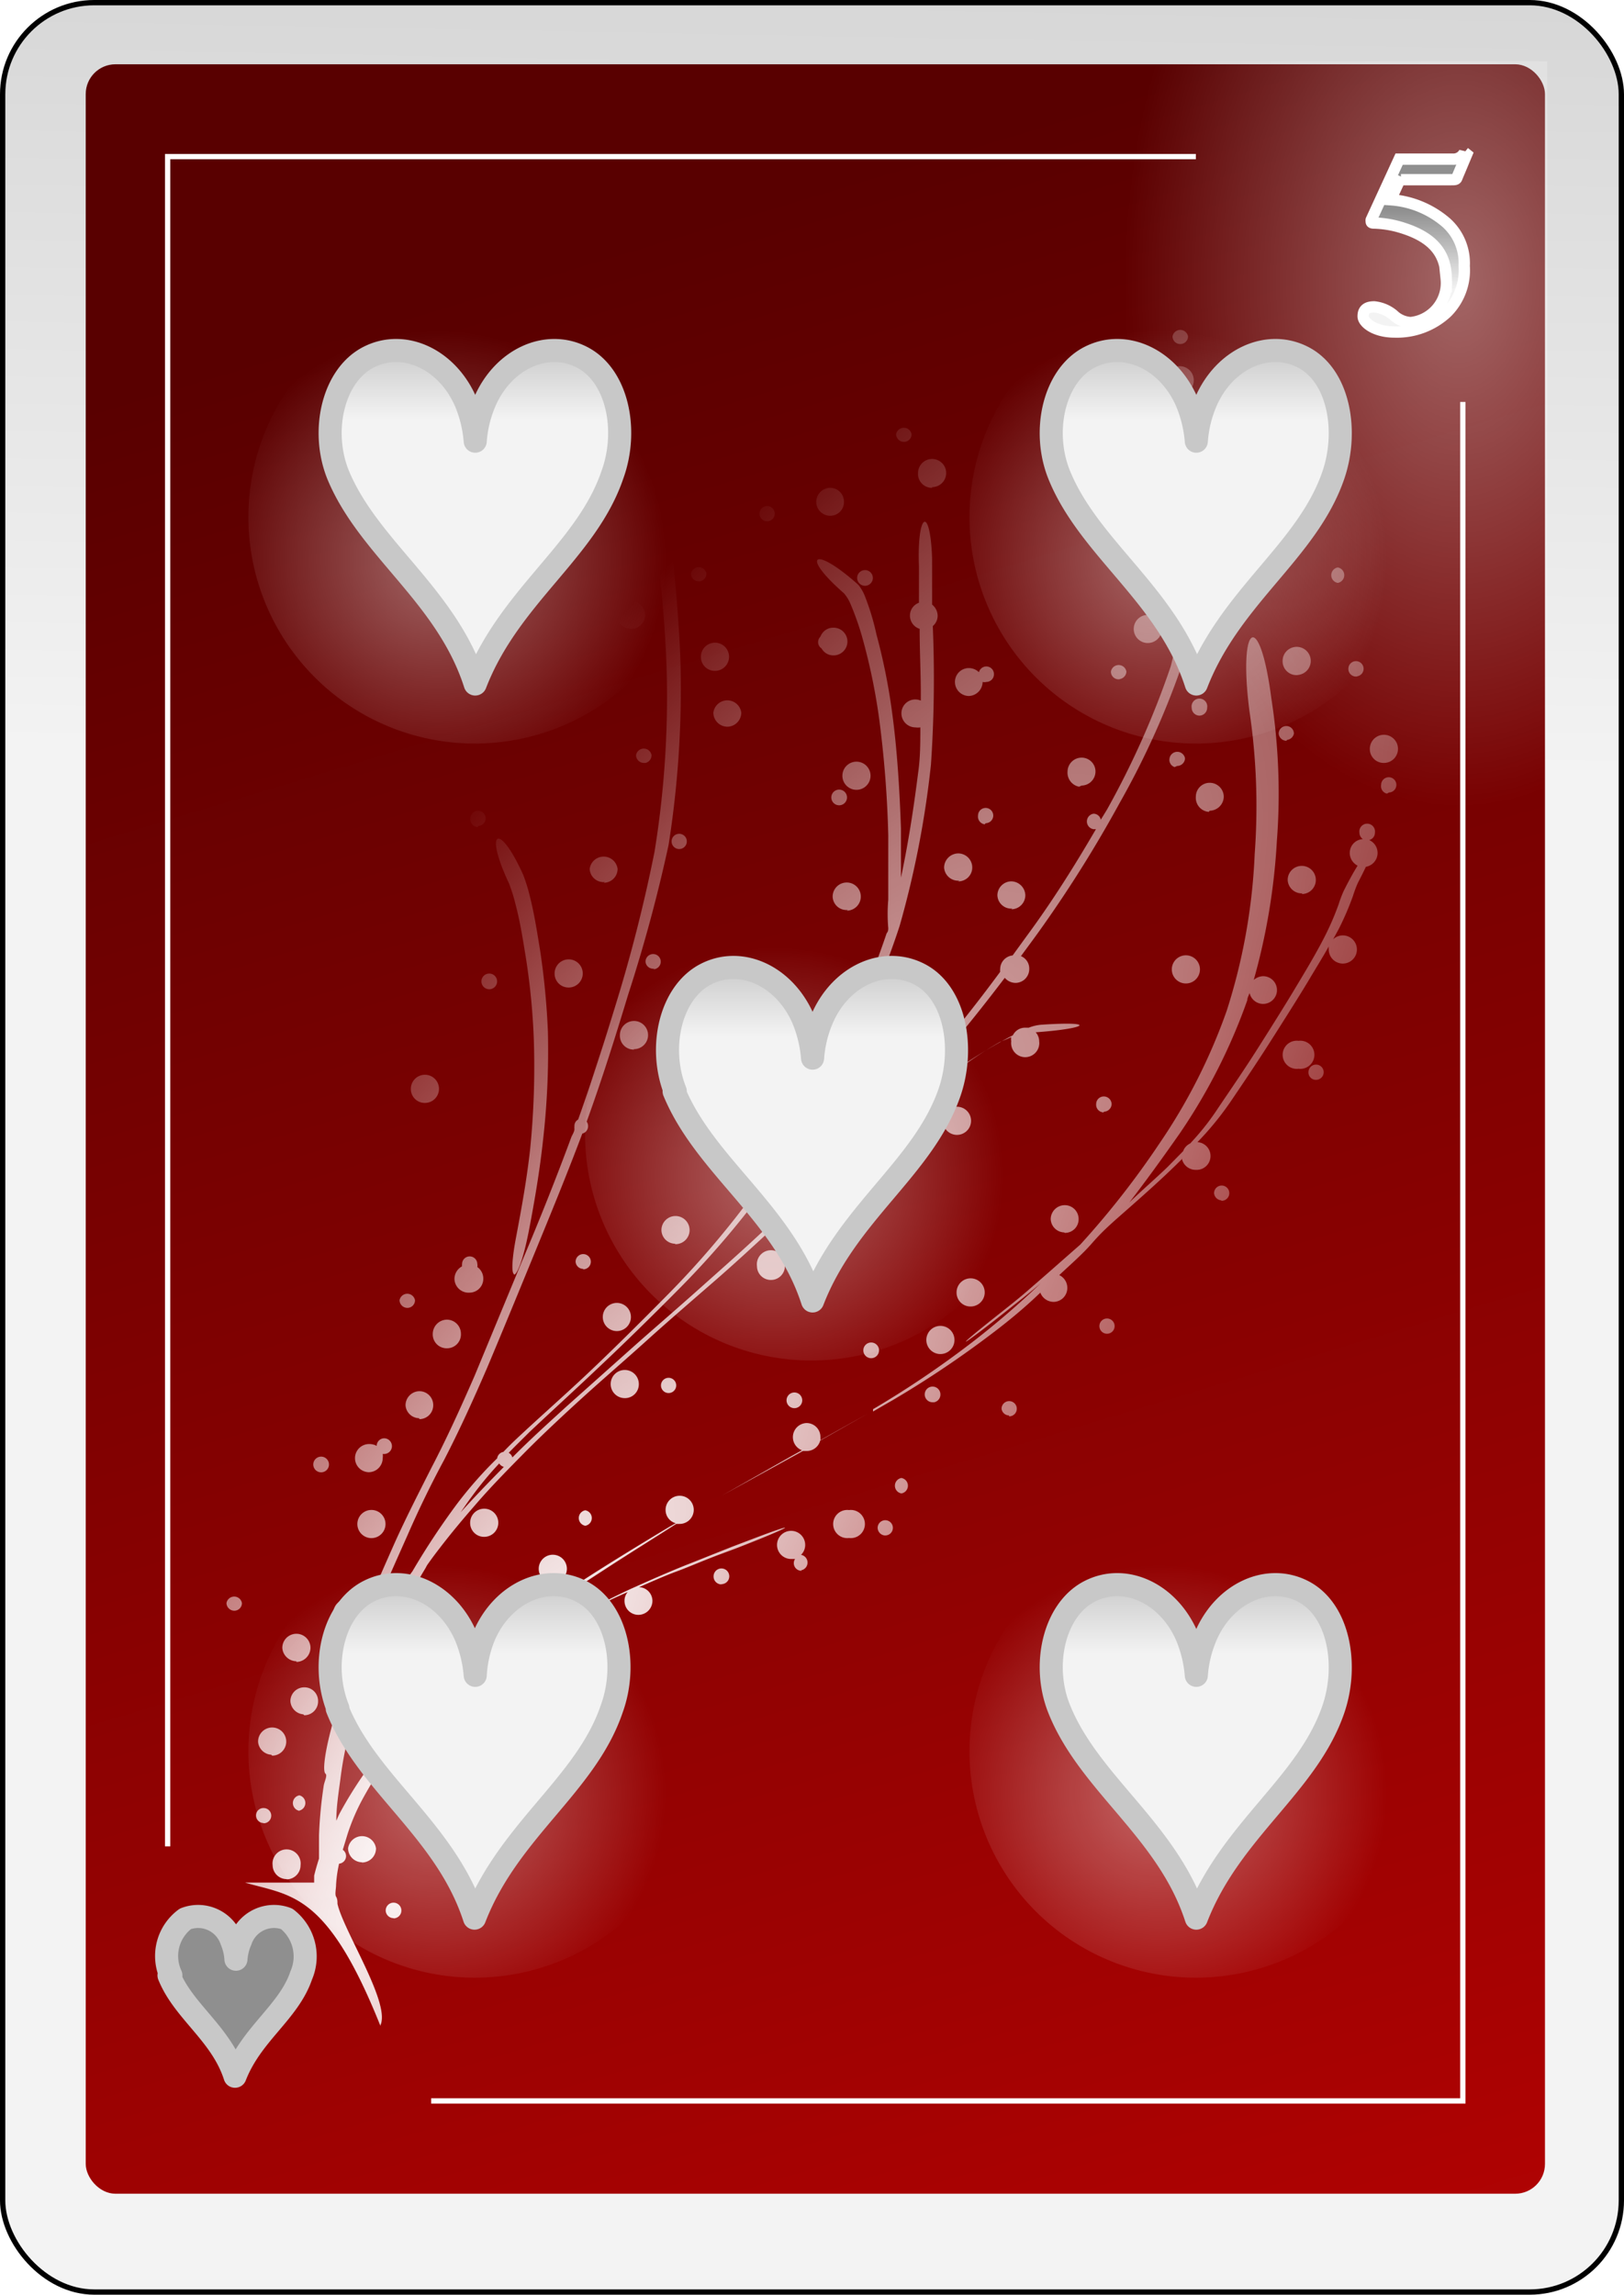 <?xml version="1.0" encoding="UTF-8" standalone="no"?>
<svg
   id="svg2"
   viewBox="0 0 70.38 99.42"
   version="1.1"
   sodipodi:docname="H5.svg"
   inkscape:version="1.3.2 (091e20e, 2023-11-25, custom)"
   width="70.38"
   height="99.42"
   xmlns:inkscape="http://www.inkscape.org/namespaces/inkscape"
   xmlns:sodipodi="http://sodipodi.sourceforge.net/DTD/sodipodi-0.dtd"
   xmlns:xlink="http://www.w3.org/1999/xlink"
   xmlns="http://www.w3.org/2000/svg"
   xmlns:svg="http://www.w3.org/2000/svg"
   xmlns:rdf="http://www.w3.org/1999/02/22-rdf-syntax-ns#"
   xmlns:cc="http://creativecommons.org/ns#"
   xmlns:dc="http://purl.org/dc/elements/1.1/">
  <sodipodi:namedview
     id="namedview6"
     pagecolor="#ffffff"
     bordercolor="#000000"
     borderopacity="0.25"
     inkscape:showpageshadow="2"
     inkscape:pageopacity="0.0"
     inkscape:pagecheckerboard="0"
     inkscape:deskcolor="#d1d1d1"
     inkscape:zoom="15.285714"
     inkscape:cx="34.96729"
     inkscape:cy="50.275702"
     inkscape:window-width="3840"
     inkscape:window-height="2054"
     inkscape:window-x="-11"
     inkscape:window-y="-11"
     inkscape:window-maximized="1"
     inkscape:current-layer="svg2" />
  <defs
     id="defs6">
    <style
       id="style1">
      .cls-1 {
        filter: url(#filter63625-2);
      }

      .cls-2 {
        stroke: #000;
        fill: url(#linear-gradient);
      }

      .cls-2, .cls-6 {
        stroke-miterlimit: 10;
        stroke-width: 0.23px;
      }

      .cls-3 {
        fill: url(#linear-gradient-2);
      }

      .cls-4 {
        opacity: 0.47;
        fill: url(#radial-gradient);
      }

      .cls-10, .cls-12, .cls-14, .cls-16, .cls-18, .cls-4, .cls-5 {
        isolation: isolate;
      }

      .cls-5 {
        opacity: 0.4;
        fill: url(#radial-gradient-2);
      }

      .cls-6 {
        fill: none;
      }

      .cls-6, .cls-8 {
        stroke: #fff;
      }

      .cls-11, .cls-13, .cls-15, .cls-17, .cls-19, .cls-7 {
        stroke: #c8c8c8;
        stroke-linejoin: round;
        stroke-width: 1px;
      }

      .cls-7 {
        fill: url(#linear-gradient-3);
      }

      .cls-8 {
        stroke-width: 0.49px;
        fill: url(#linear-gradient-4);
      }

      .cls-9 {
        fill: url(#radial-gradient-3);
      }

      .cls-10, .cls-12, .cls-14, .cls-16, .cls-18 {
        opacity: 0.4;
      }

      .cls-10 {
        fill: url(#radial-gradient-4);
      }

      .cls-11 {
        fill: url(#linear-gradient-5);
      }

      .cls-12 {
        fill: url(#radial-gradient-5);
      }

      .cls-13 {
        fill: url(#linear-gradient-6);
      }

      .cls-14 {
        fill: url(#radial-gradient-6);
      }

      .cls-15 {
        fill: url(#linear-gradient-7);
      }

      .cls-16 {
        fill: url(#radial-gradient-7);
      }

      .cls-17 {
        fill: url(#linear-gradient-8);
      }

      .cls-18 {
        fill: url(#radial-gradient-8);
      }

      .cls-19 {
        fill: url(#linear-gradient-9);
      }
    </style>
    <filter
       id="filter63625-2"
       name="filter63625-2"
       x="-0.129"
       y="-0.091"
       width="1.257"
       height="1.182">
      <feGaussianBlur
         result="feGaussianBlur63627-6"
         stdDeviation="3.76"
         id="feGaussianBlur1" />
    </filter>
    <linearGradient
       id="linear-gradient"
       x1="-1294.72"
       y1="-1950.17"
       x2="-1285.23"
       y2="-1435.66"
       gradientTransform="matrix(0.23,0,0,-0.23,335.53,-406.48)"
       gradientUnits="userSpaceOnUse">
      <stop
         offset="0"
         stop-color="#f3f3f3"
         id="stop1" />
      <stop
         offset="1"
         stop-color="#8f8f8f"
         id="stop2" />
    </linearGradient>
    <linearGradient
       id="linear-gradient-2"
       x1="-1729.96"
       y1="-1729.23"
       x2="-1597.67"
       y2="-2166.94"
       gradientTransform="matrix(0.24,0,0,-0.24,442.1,-393.19)"
       gradientUnits="userSpaceOnUse">
      <stop
         offset="0"
         stop-color="#590000"
         id="stop3" />
      <stop
         offset="1"
         stop-color="#bf0303"
         id="stop4" />
    </linearGradient>
    <radialGradient
       id="radial-gradient"
       cx="1720.32"
       cy="6303.68"
       r="58.68"
       gradientTransform="matrix(-0.23,0,0,0.21,405.14,-1205.17)"
       gradientUnits="userSpaceOnUse">
      <stop
         offset="0"
         stop-color="#fff"
         id="stop5" />
      <stop
         offset="1"
         stop-color="#fff"
         stop-opacity="0"
         id="stop6" />
    </radialGradient>
    <radialGradient
       id="radial-gradient-2"
       cx="-1287.63"
       cy="-985.17"
       r="63.15"
       gradientTransform="matrix(0.23,0,0,-0.36,366.4,-333.18)"
       xlink:href="#radial-gradient" />
    <linearGradient
       id="linear-gradient-3"
       x1="-7605.83"
       y1="-11846.95"
       x2="-7605.83"
       y2="-11783.83"
       gradientTransform="matrix(0.05,0,0,-0.06,421.15,-595.02)"
       xlink:href="#linear-gradient" />
    <linearGradient
       id="linear-gradient-4"
       x1="-42.65"
       y1="1044.9"
       x2="-42.65"
       y2="1048.35"
       gradientTransform="matrix(1,0,0,-1,110.99,1066.67)"
       xlink:href="#linear-gradient" />
    <radialGradient
       id="radial-gradient-3"
       cx="376.36"
       cy="1477.85"
       r="25.37"
       gradientTransform="matrix(0.83,0.56,2.15,-3.16,-3462.78,4545.25)"
       xlink:href="#radial-gradient" />
    <radialGradient
       id="radial-gradient-4"
       cx="-532.8"
       cy="-597.89"
       r="26.74"
       gradientTransform="matrix(0.37,0,0,-0.37,237.76,-161.07)"
       xlink:href="#radial-gradient" />
    <linearGradient
       id="linear-gradient-5"
       x1="-3832.05"
       y1="-5081.23"
       x2="-3832.05"
       y2="-5018.14"
       gradientTransform="matrix(0.11,0,0,-0.12,464.89,-555.62)"
       xlink:href="#linear-gradient" />
    <radialGradient
       id="radial-gradient-5"
       cx="-532.8"
       cy="-597.89"
       r="26.74"
       gradientTransform="matrix(0.37,0,0,-0.37,223.14,-187.8)"
       xlink:href="#radial-gradient" />
    <linearGradient
       id="linear-gradient-6"
       x1="-3832.05"
       y1="-5081.23"
       x2="-3832.05"
       y2="-5018.14"
       gradientTransform="matrix(0.11,0,0,-0.12,450.27,-582.35)"
       xlink:href="#linear-gradient" />
    <radialGradient
       id="radial-gradient-6"
       cx="-532.8"
       cy="-597.89"
       r="26.74"
       gradientTransform="matrix(0.37,0,0,-0.37,254.39,-187.8)"
       xlink:href="#radial-gradient" />
    <linearGradient
       id="linear-gradient-7"
       x1="-3832.05"
       y1="-5081.23"
       x2="-3832.05"
       y2="-5018.14"
       gradientTransform="matrix(0.11,0,0,-0.12,481.52,-582.35)"
       xlink:href="#linear-gradient" />
    <radialGradient
       id="radial-gradient-7"
       cx="-532.8"
       cy="-597.89"
       r="26.74"
       gradientTransform="matrix(0.37,0,0,-0.37,254.39,-134.33)"
       xlink:href="#radial-gradient" />
    <linearGradient
       id="linear-gradient-8"
       x1="-3832.05"
       y1="-5081.23"
       x2="-3832.05"
       y2="-5018.14"
       gradientTransform="matrix(0.11,0,0,-0.12,481.52,-528.88)"
       xlink:href="#linear-gradient" />
    <radialGradient
       id="radial-gradient-8"
       cx="-532.8"
       cy="-597.89"
       r="26.74"
       gradientTransform="matrix(0.37,0,0,-0.37,223.14,-134.33)"
       xlink:href="#radial-gradient" />
    <linearGradient
       id="linear-gradient-9"
       x1="-3832.05"
       y1="-5081.23"
       x2="-3832.05"
       y2="-5018.14"
       gradientTransform="matrix(0.11,0,0,-0.12,450.27,-528.88)"
       xlink:href="#linear-gradient" />
    <linearGradient
       inkscape:collect="always"
       xlink:href="#linear-gradient"
       id="linearGradient1"
       gradientUnits="userSpaceOnUse"
       gradientTransform="matrix(0.23,0,0,-0.23,335.53,-406.48)"
       x1="-1294.72"
       y1="-1950.17"
       x2="-1285.23"
       y2="-1435.66" />
    <radialGradient
       inkscape:collect="always"
       xlink:href="#radial-gradient"
       id="radialGradient1"
       gradientUnits="userSpaceOnUse"
       gradientTransform="matrix(-0.23,0,0,0.21,405.14,-1205.17)"
       cx="1720.32"
       cy="6303.68"
       r="58.68" />
  </defs>
  <title
     id="title6">Nine of Hearts</title>
  <g
     id="_5_heart"
     data-name="5_heart"
     transform="translate(-7.025,-9.215)">
    <g
       id="use70731">
      <g
         id="g65535">
        <rect
           id="rect65539"
           class="cls-2"
           x="7.14"
           y="9.33"
           width="70.15"
           height="99.19"
           rx="3.97"
           ry="3.97"
           style="fill:url(#linearGradient1)" />
        <rect
           id="rect65541"
           class="cls-3"
           x="10.74"
           y="12"
           width="63.24"
           height="92.26"
           rx="1.29"
           ry="1.29"
           style="fill:url(#linear-gradient-2)" />
        <rect
           id="rect65543"
           class="cls-4"
           x="10.84"
           y="79.85"
           width="26.55"
           height="24.28"
           rx="1.04"
           ry="1.04"
           style="fill:url(#radialGradient1)" />
        <rect
           id="rect65545"
           class="cls-5"
           x="44.8"
           y="11.87"
           width="29.28"
           height="45.27"
           style="fill:url(#radial-gradient-2)" />
        <path
           id="path65547"
           class="cls-6"
           d="M 25.71,100.24 H 70.42 V 26.63 M 58.85,16 H 14.29 v 73.21" />
      </g>
    </g>
    <g
       id="use74140">
      <g
         id="g74112">
        <path
           id="path74114"
           class="cls-7"
           d="m 14.43,94.8 a 2,2 0 0 1 0.63,-2.45 1.53,1.53 0 0 1 2,0.94 2.46,2.46 0 0 1 0.19,0.81 2.47,2.47 0 0 1 0.2,-0.81 1.53,1.53 0 0 1 2,-0.94 2.06,2.06 0 0 1 0.63,2.45 c -0.54,1.6 -2.15,2.52 -2.87,4.37 -0.59,-1.84 -2.23,-2.8 -2.86,-4.37 z"
           style="fill:url(#linear-gradient-3)" />
      </g>
    </g>
    <g
       id="use3987">
      <path
         id="text3926"
         class="cls-8"
         d="m 67.74,17 h 2.17 c 0.18,0 0.23,0 0.26,-0.1 l 0.42,-1 -0.1,-0.08 a 0.54,0.54 0 0 1 -0.51,0.29 h -2.32 l -1.21,2.63 a 0.09,0.09 0 0 0 0,0.05 c 0,0.06 0,0.09 0.14,0.09 a 4.45,4.45 0 0 1 1.25,0.22 c 1.28,0.41 1.86,1.1 1.86,2.2 a 1.72,1.72 0 0 1 -1.54,1.89 1.16,1.16 0 0 1 -0.74,-0.32 1.54,1.54 0 0 0 -0.84,-0.36 c -0.33,0 -0.48,0.13 -0.48,0.41 0,0.28 0.52,0.68 1.35,0.68 a 3.17,3.17 0 0 0 2.29,-0.86 2.58,2.58 0 0 0 0.74,-2 2.35,2.35 0 0 0 -0.77,-1.87 4.11,4.11 0 0 0 -2.42,-1 l 0.46,-1"
         style="fill:url(#linear-gradient-4)" />
    </g>
    <path
       id="path4059"
       class="cls-9"
       d="m 23.49,97 c 0.53,-0.9 -1.57,-4.1 -1.84,-5.3 0,-0.1 0,-0.21 -0.06,-0.31 -0.06,-0.1 0,-0.35 0,-0.52 a 5.54,5.54 0 0 1 0.13,-0.91 0.33,0.33 0 0 0 0.16,-0.6 l 0.21,-0.69 a 9.15,9.15 0 0 1 0.61,-1.44 18.88,18.88 0 0 1 1.08,-1.76 c 0.12,-0.18 0.25,-0.36 0.38,-0.53 h 0.1 a 0.6,0.6 0 0 0 0.61,-0.6 0.64,0.64 0 0 0 0,-0.24 c 0.14,-0.18 0.3,-0.37 0.45,-0.54 a 27.32,27.32 0 0 1 2.13,-2 c 0.81,-0.75 1.67,-1.43 2.53,-2.1 1,-0.8 2.12,-1.51 3.21,-2.22 1.09,-0.71 2.08,-1.32 3.14,-2 h 0.15 a 0.61,0.61 0 1 0 -0.61,-0.61 0.59,0.59 0 0 0 0.44,0.58 l -0.3,0.17 c -1.28,0.77 -2.56,1.55 -3.81,2.36 -1.1,0.71 -2.19,1.42 -3.23,2.23 -0.86,0.67 -1.72,1.36 -2.53,2.1 -0.62,0.56 -1.24,1.12 -1.82,1.72 a 0.62,0.62 0 0 0 -0.31,-0.08 0.6,0.6 0 0 0 -0.6,0.6 0.56,0.56 0 0 0 0.12,0.36 16.62,16.62 0 0 0 -1,1.36 17.75,17.75 0 0 0 -1.09,1.76 c -0.05,0.1 -0.09,0.2 -0.14,0.31 0,-0.61 0.1,-1.22 0.18,-1.83 a 15.47,15.47 0 0 1 0.53,-2.52 15.27,15.27 0 0 1 0.82,-2.2 11.79,11.79 0 0 0 0.87,-1.63 2.79,2.79 0 0 0 0.14,-0.37 v -0.09 c 0.43,-0.79 0.88,-1.56 1.34,-2.33 a 1,1 0 0 1 0.08,-0.14 c 0.17,-0.24 0.34,-0.47 0.52,-0.7 0.49,-0.64 1,-1.25 1.54,-1.87 0.67,-0.78 1.4,-1.52 2.12,-2.25 0.72,-0.73 1.67,-1.62 2.54,-2.41 0.87,-0.79 1.87,-1.65 2.8,-2.49 0.93,-0.84 2,-1.76 3,-2.63 1,-0.87 2.21,-2 3.29,-3 L 43,60 a 10.31,10.31 0 0 0 1.69,-1.33 c 1.1,-0.94 2.23,-1.86 3.38,-2.74 a 17.11,17.11 0 0 1 2.27,-1.56 l 0.51,-0.22 a 0.53,0.53 0 0 0 0,0.18 0.61,0.61 0 1 0 1.21,0 0.59,0.59 0 0 0 -0.15,-0.39 c 2.24,-0.16 2.7,-0.49 0.28,-0.33 a 1.88,1.88 0 0 0 -0.58,0.13 h -0.15 a 0.59,0.59 0 0 0 -0.54,0.33 21.16,21.16 0 0 0 -3.41,2.21 c -1.15,0.87 -2.27,1.8 -3.37,2.74 -0.46,0.39 -0.76,0.66 -0.93,0.83 l 1.72,-1.73 c 1.24,-1.26 2.43,-2.58 3.57,-3.93 0.71,-0.85 1.4,-1.73 2.07,-2.61 a 0.62,0.62 0 0 0 0.46,0.22 0.6,0.6 0 0 0 0.6,-0.61 0.58,0.58 0 0 0 -0.36,-0.55 c 0.3,-0.41 0.6,-0.81 0.89,-1.22 a 54.44,54.44 0 0 0 3.39,-5.42 35.92,35.92 0 0 0 2.79,-6.24 56.54,56.54 0 0 0 1.12,-5.8 c 0.37,-2.33 -0.21,-2 -0.58,0.34 a 53.79,53.79 0 0 1 -1.12,5.79 37.49,37.49 0 0 1 -2.76,6.2 l -0.27,0.44 a 0.32,0.32 0 0 0 -0.32,-0.26 0.34,0.34 0 0 0 0,0.67 h 0.11 c -0.92,1.58 -1.9,3.14 -3,4.63 l -0.61,0.84 a 0.6,0.6 0 0 0 -0.54,0.59 0.49,0.49 0 0 0 0,0.12 c -0.81,1.1 -1.65,2.17 -2.52,3.22 -1.15,1.35 -2.33,2.67 -3.58,3.93 -1.25,1.26 -2.37,2.36 -3.59,3.53 -1.22,1.17 -2.17,2 -3.29,3 -1.12,1 -2,1.75 -3,2.64 l -2.79,2.49 c -0.8,0.73 -1.61,1.46 -2.37,2.23 a 0.32,0.32 0 0 0 -0.16,-0.2 c 0.3,-0.31 0.61,-0.61 0.91,-0.91 1,-0.94 2,-1.85 3,-2.8 1.18,-1.11 2.34,-2.25 3.48,-3.4 a 39,39 0 0 0 3.61,-4.2 46.3,46.3 0 0 0 3.29,-5.4 35.94,35.94 0 0 0 2.65,-6.11 41.51,41.51 0 0 0 1.36,-7 54.93,54.93 0 0 0 0.08,-6 0.59,0.59 0 0 0 0.21,-0.45 0.63,0.63 0 0 0 -0.24,-0.48 c 0,-0.25 0,-0.49 0,-0.74 0,-0.42 0,-0.83 0,-1.25 -0.08,-2.35 -0.66,-2 -0.57,0.33 0,0.42 0,0.83 0,1.25 0,0.11 0,0.22 0,0.33 a 0.59,0.59 0 0 0 -0.39,0.56 0.6,0.6 0 0 0 0.42,0.57 c 0,1 0.06,2.07 0.05,3.11 a 0.59,0.59 0 0 0 -0.23,-0.05 0.6,0.6 0 0 0 -0.61,0.6 0.61,0.61 0 0 0 0.61,0.61 0.78,0.78 0 0 0 0.21,0 c 0,0.66 0,1.34 -0.1,2 -0.19,1.51 -0.42,3 -0.74,4.51 0,-0.71 0,-1.42 0,-2.13 -0.06,-1.69 -0.16,-3.37 -0.38,-5 A 26.23,26.23 0 0 0 45.01,36.71 10.8,10.8 0 0 0 44.49,35 1.86,1.86 0 0 0 44.22,34.55 c -1.91,-1.71 -2.55,-1.32 -0.62,0.37 a 1.73,1.73 0 0 1 0.27,0.43 12,12 0 0 1 0.57,1.65 26.11,26.11 0 0 1 0.69,3.39 47.48,47.48 0 0 1 0.39,5 c 0,0.93 0,1.87 0,2.81 a 7,7 0 0 0 0,1.22 c 0,0.07 0,0.15 -0.07,0.23 -0.39,1.15 -0.82,2.28 -1.31,3.39 a 0.6,0.6 0 0 0 -1.12,0.3 0.6,0.6 0 0 0 0.6,0.61 h 0.12 c -0.3,0.62 -0.6,1.23 -0.94,1.83 a 46.5,46.5 0 0 1 -3.3,5.41 39.09,39.09 0 0 1 -3.62,4.2 c -1.14,1.15 -2.29,2.3 -3.47,3.41 -1,0.94 -2.05,1.86 -3.05,2.8 -0.18,0.17 -0.35,0.34 -0.52,0.52 a 0.33,0.33 0 0 0 -0.27,0.28 17.59,17.59 0 0 0 -1.76,2 32.06,32.06 0 0 0 -1.91,2.89 c -0.22,0.3 -0.43,0.6 -0.62,0.92 -0.19,0.32 -0.41,0.65 -0.58,1 -0.17,0.35 -0.24,0.46 -0.32,0.71 v 0 c -0.17,0.3 -0.33,0.61 -0.49,0.92 -0.16,0.31 -0.39,0.84 -0.58,1.26 0,-0.07 0,-0.14 0,-0.21 0.13,-0.59 0.32,-1.16 0.5,-1.74 0.18,-0.58 0.53,-1.34 0.81,-2 0.28,-0.66 0.71,-1.62 1.07,-2.43 0.48,-1.1 1,-2.17 1.57,-3.23 0.68,-1.31 1.29,-2.66 1.87,-4 0.7,-1.66 1.38,-3.32 2.07,-5 0.69,-1.68 1.41,-3.43 2.06,-5.16 a 0.33,0.33 0 0 0 0.25,-0.32 0.32,0.32 0 0 0 -0.06,-0.2 c 0.66,-1.82 1.24,-3.66 1.8,-5.51 A 66.89,66.89 0 0 0 36,45.82 43.54,43.54 0 0 0 36.52,38.08 c -0.08,-2.63 -0.39,-5.25 -0.71,-7.87 -0.2,-1.57 -0.43,-3.14 -0.68,-4.71 a 5.79,5.79 0 0 0 -0.35,-1.39 0.58,0.58 0 0 0 0.19,0 0.62,0.62 0 0 0 0.61,-0.61 0.6,0.6 0 0 0 -0.61,-0.6 0.59,0.59 0 0 0 -0.6,0.6 0.58,0.58 0 0 0 0.16,0.41 3.76,3.76 0 0 0 0,1.89 c 0.11,0.69 0.22,1.39 0.32,2.08 a 0.38,0.38 0 0 0 -0.23,-0.08 0.33,0.33 0 1 0 0,0.66 0.32,0.32 0 0 0 0.29,-0.18 c 0.11,0.74 0.21,1.48 0.31,2.22 0,0.19 0,0.38 0.07,0.57 A 0.68,0.68 0 0 0 35,31 a 0.61,0.61 0 1 0 0,1.21 0.59,0.59 0 0 0 0.39,-0.15 c 0.25,2.1 0.47,4.2 0.53,6.31 a 41.91,41.91 0 0 1 -0.53,7.75 66.89,66.89 0 0 1 -1.65,6.52 c -0.52,1.7 -1.06,3.4 -1.66,5.08 a 0.31,0.31 0 0 0 -0.16,0.29 0.5,0.5 0 0 0 0,0.12 c 0,0.11 -0.08,0.23 -0.13,0.34 q -1,2.7 -2.13,5.36 l -2.07,5 c -0.59,1.35 -1.2,2.7 -1.88,4 -0.54,1.07 -1.09,2.14 -1.58,3.23 -0.36,0.81 -0.72,1.63 -1.07,2.44 -0.35,0.81 -0.57,1.33 -0.81,2 a 16.58,16.58 0 0 0 -0.5,1.74 c -0.11,0.49 -0.22,1 -0.31,1.49 0,0.22 -0.08,0.43 -0.13,0.65 -0.26,1.06 -0.28,1.6 -0.18,1.68 0.1,0.08 -0.06,0.36 -0.08,0.55 a 18.73,18.73 0 0 0 -0.2,2.13 v 1 c -0.08,0.25 -0.15,0.49 -0.21,0.74 0,0.1 0,0.2 0,0.3 h -3 c 2,0.58 3.55,0.41 5.86,6.18 z m 0.59,-4.67 a 0.34,0.34 0 1 0 -0.34,-0.34 0.34,0.34 0 0 0 0.34,0.33 z m -4.63,-1.69 a 0.61,0.61 0 0 0 0.6,-0.61 0.61,0.61 0 1 0 -1.21,0 0.61,0.61 0 0 0 0.61,0.6 z m 3.26,-0.73 a 0.61,0.61 0 0 0 0.61,-0.61 0.61,0.61 0 0 0 -1.21,0 0.61,0.61 0 0 0 0.6,0.6 z m -4.26,-1.7 a 0.33,0.33 0 0 0 0.33,-0.33 0.33,0.33 0 0 0 -0.33,-0.33 0.32,0.32 0 0 0 -0.33,0.33 0.33,0.33 0 0 0 0.33,0.32 z M 20,87.66 a 0.34,0.34 0 0 0 0,-0.66 0.34,0.34 0 0 0 0,0.67 z m 5.71,-0.72 a 0.61,0.61 0 0 0 0.61,-0.61 0.61,0.61 0 0 0 -1.21,0 0.61,0.61 0 0 0 0.56,0.61 z m 1.43,-1 a 0.33,0.33 0 1 0 -0.34,-0.33 0.33,0.33 0 0 0 0.3,0.29 z m -8.32,-0.66 a 0.61,0.61 0 1 0 -0.61,-0.6 0.61,0.61 0 0 0 0.57,0.56 z m 1.39,-1.75 a 0.6,0.6 0 0 0 0.6,-0.61 0.59,0.59 0 0 0 -0.6,-0.6 0.6,0.6 0 0 0 -0.6,0.6 0.61,0.61 0 0 0 0.56,0.57 z M 28,83.24 a 0.33,0.33 0 0 0 0.33,-0.33 0.34,0.34 0 0 0 -0.67,0 0.33,0.33 0 0 0 0.34,0.33 z m 4.38,-0.54 a 0.61,0.61 0 1 0 -0.61,-0.61 0.61,0.61 0 0 0 0.62,0.61 z M 25.92,82 a 0.6,0.6 0 0 0 0.6,-0.6 0.6,0.6 0 0 0 -0.6,-0.61 0.62,0.62 0 0 0 -0.61,0.61 0.61,0.61 0 0 0 0.61,0.6 z m 2.37,-0.15 c 0,0 0.71,-0.46 1.82,-1.28 0.48,-0.35 0.94,-0.71 1.45,-1 a 22,22 0 0 1 2.2,-1.17 l 0.47,-0.21 a 0.57,0.57 0 0 0 -0.14,0.38 0.6,0.6 0 0 0 0.6,0.61 0.61,0.61 0 0 0 0.61,-0.61 0.6,0.6 0 0 0 -0.58,-0.59 c 0.53,-0.23 1.06,-0.47 1.6,-0.67 0.54,-0.2 1.21,-0.49 1.82,-0.72 l 0.78,-0.29 c 2.38,-0.92 3,-1.28 0.62,-0.37 l -0.79,0.3 -1.81,0.72 c -0.87,0.34 -1.72,0.72 -2.57,1.1 a 31.44,31.44 0 0 0 -3.37,1.82 16.25,16.25 0 0 0 -1.44,1 c -0.87,0.64 -1.24,0.93 -1.22,0.93 z m -8.42,-0.63 a 0.62,0.62 0 0 0 0.61,-0.61 0.61,0.61 0 0 0 -1.22,0 0.62,0.62 0 0 0 0.61,0.58 z m 13.21,-0.67 a 0.33,0.33 0 1 0 -0.33,-0.33 0.34,0.34 0 0 0 0.33,0.3 z m -11,-0.85 a 0.6,0.6 0 0 0 0.6,-0.6 0.6,0.6 0 0 0 -0.6,-0.6 0.6,0.6 0 0 0 -0.61,0.6 0.61,0.61 0 0 0 0.64,0.57 z m 3.27,-0.18 a 0.6,0.6 0 0 0 0.6,-0.6 0.61,0.61 0 1 0 -1.21,0 0.6,0.6 0 0 0 0.64,0.57 z M 17.18,79 a 0.33,0.33 0 0 0 0.33,-0.33 0.34,0.34 0 0 0 -0.67,0 0.34,0.34 0 0 0 0.34,0.33 z m 21.11,-1.15 a 0.34,0.34 0 1 0 -0.34,-0.34 0.34,0.34 0 0 0 0.34,0.35 z m -7.23,-0.06 a 0.61,0.61 0 0 0 0,-1.21 0.61,0.61 0 1 0 0,1.21 z m 10.68,-0.54 a 0.34,0.34 0 0 0 0,-0.67 v 0 a 0.6,0.6 0 0 0 0.18,-0.42 0.61,0.61 0 1 0 -0.61,0.6 h 0.17 a 0.33,0.33 0 0 0 0.29,0.51 z m 2.08,-1.4 a 0.61,0.61 0 1 0 0,-1.21 0.61,0.61 0 1 0 0,1.21 z m -20.62,0 a 0.61,0.61 0 0 0 0,-1.21 0.61,0.61 0 1 0 0,1.21 z M 28,75.8 a 0.61,0.61 0 1 0 -0.6,-0.6 0.6,0.6 0 0 0 0.6,0.6 z m 17.39,-0.06 a 0.33,0.33 0 1 0 -0.33,-0.33 0.34,0.34 0 0 0 0.3,0.33 z m -13,-0.42 a 0.34,0.34 0 0 0 0,-0.67 0.34,0.34 0 0 0 0,0.67 z m -5.53,-0.4 c 0.2,-0.28 0.39,-0.57 0.6,-0.85 a 15.13,15.13 0 0 1 1.2,-1.45 0.34,0.34 0 0 0 0.2,0.15 c -0.65,0.66 -1.29,1.32 -1.9,2 l -0.1,0.12 z M 38.33,74 l 2,-1.1 1.49,-0.82 h 0.17 a 0.6,0.6 0 0 0 0.58,-0.45 l 2.08,-1.18 -2.07,1.16 a 0.53,0.53 0 0 0 0,-0.13 0.6,0.6 0 0 0 -0.6,-0.61 0.61,0.61 0 0 0 -0.2,1.18 l -0.47,0.26 c -1.02,0.58 -2,1.14 -2.98,1.69 z m 7.76,-0.08 a 0.34,0.34 0 0 0 0,-0.67 0.34,0.34 0 0 0 0,0.67 z M 23,73 a 0.61,0.61 0 0 0 0.61,-0.61 0.58,0.58 0 0 0 0,-0.18 h 0.07 A 0.34,0.34 0 0 0 24.01,71.87 0.34,0.34 0 0 0 23.68,71.53 0.33,0.33 0 0 0 23.35,71.86 0.65,0.65 0 0 0 23.04,71.78 0.61,0.61 0 0 0 23,73 Z m -2,0 a 0.34,0.34 0 0 0 0,-0.67 0.34,0.34 0 1 0 0,0.67 z m 4.2,-2.3 a 0.6,0.6 0 0 0 0.6,-0.6 0.6,0.6 0 0 0 -0.6,-0.61 0.61,0.61 0 0 0 -0.6,0.61 0.6,0.6 0 0 0 0.59,0.56 z m 25.56,-0.12 a 0.33,0.33 0 0 0 0.33,-0.33 0.33,0.33 0 1 0 -0.66,0 0.33,0.33 0 0 0 0.32,0.29 z m -5.9,-0.21 0.9,-0.52 a 44.11,44.11 0 0 0 4.35,-2.93 c 0.71,-0.54 1.39,-1.11 2,-1.7 a 0.62,0.62 0 0 0 0.57,0.4 0.6,0.6 0 0 0 0.6,-0.6 0.61,0.61 0 0 0 -0.35,-0.56 c 0.48,-0.45 1,-0.9 1.41,-1.37 0.41,-0.47 0.66,-0.69 1,-1 v 0 c 1,-0.88 2,-1.75 2.9,-2.65 v -0.05 a 0.61,0.61 0 0 0 0.61,0.51 0.601,0.601 0 0 0 0.07,-1.2 13.33,13.33 0 0 0 1.5,-1.85 c 0.57,-0.84 1.14,-1.69 1.68,-2.54 0.54,-0.85 1.09,-1.71 1.61,-2.57 0.3,-0.51 0.61,-1 0.9,-1.52 a 0.5,0.5 0 0 0 0,0.12 0.61,0.61 0 1 0 0.19,-0.43 l 0.24,-0.44 a 12.25,12.25 0 0 0 0.62,-1.44 5.37,5.37 0 0 1 0.21,-0.56 c 0.14,-0.27 0.26,-0.51 0.35,-0.7 a 0.61,0.61 0 0 0 0.14,-1.16 0.32,0.32 0 0 0 0.25,-0.31 0.34,0.34 0 1 0 -0.67,0 0.33,0.33 0 0 0 0.15,0.27 0.6,0.6 0 0 0 -0.57,0.6 0.62,0.62 0 0 0 0.34,0.55 c -0.18,0.29 -0.38,0.65 -0.61,1.11 a 5.37,5.37 0 0 0 -0.21,0.56 12.1,12.1 0 0 1 -0.62,1.43 c -0.4,0.78 -0.85,1.52 -1.3,2.27 -0.45,0.75 -1.06,1.72 -1.6,2.57 -0.54,0.85 -1.12,1.7 -1.69,2.54 a 11,11 0 0 1 -1.23,1.56 0.57,0.57 0 0 0 -0.3,0.33 l -0.68,0.69 c -0.54,0.52 -1.1,1 -1.65,1.53 0.77,-1 1.49,-2 2.19,-3 a 25,25 0 0 0 2.92,-5.76 c 0,-0.1 0.06,-0.21 0.1,-0.31 a 0.6,0.6 0 1 0 0.59,-0.73 0.65,0.65 0 0 0 -0.41,0.16 27.8,27.8 0 0 0 1,-6 26.89,26.89 0 0 0 -0.24,-6.21 C 61.62,35.61 60.68,36.15 61.17,40 a 28.16,28.16 0 0 1 0.23,6.22 25.75,25.75 0 0 1 -1.21,6.78 24.77,24.77 0 0 1 -2.92,5.76 37.16,37.16 0 0 1 -3.43,4.38 c -0.72,0.63 -1.44,1.27 -2.16,1.89 -0.53,0.47 -1.08,0.89 -1.63,1.33 -1.91,1.52 -1.31,1.17 0.6,-0.35 0.5,-0.4 1,-0.78 1.48,-1.2 0,0 0,0 0,0 a 36.76,36.76 0 0 1 -3,2.58 42,42 0 0 1 -4.27,2.88 z m -3.35,-0.15 a 0.34,0.34 0 0 0 0,-0.67 0.34,0.34 0 1 0 0,0.67 z m 6,-0.25 a 0.34,0.34 0 0 0 0.27,-0.33 0.34,0.34 0 1 0 -0.34,0.33 z M 34.1,69.79 a 0.6,0.6 0 0 0 0.61,-0.6 0.61,0.61 0 1 0 -0.61,0.6 z M 36,69.57 A 0.33,0.33 0 1 0 35.67,69.24 0.33,0.33 0 0 0 36,69.57 Z m 8.77,-1.51 a 0.34,0.34 0 1 0 -0.33,-0.33 0.34,0.34 0 0 0 0.32,0.33 z m 3,-0.18 a 0.61,0.61 0 1 0 -0.6,-0.61 0.61,0.61 0 0 0 0.58,0.61 z M 26.4,67.63 A 0.6,0.6 0 0 0 27,67 0.61,0.61 0 0 0 26.39,66.39 0.62,0.62 0 0 0 25.78,67 0.6,0.6 0 0 0 26.4,67.63 Z M 55,67 A 0.33,0.33 0 0 0 55,66.34 0.33,0.33 0 0 0 55,67 Z M 33.68,66.88 a 0.61,0.61 0 1 0 0,-1.21 0.61,0.61 0 0 0 0,1.21 z m -9,-1 a 0.33,0.33 0 0 0 0.33,-0.33 0.34,0.34 0 0 0 -0.67,0 0.34,0.34 0 0 0 0.34,0.33 z m 24.4,-0.06 a 0.61,0.61 0 1 0 -0.6,-0.6 0.6,0.6 0 0 0 0.6,0.6 z m -21.71,-0.6 a 0.6,0.6 0 0 0 0.6,-0.61 0.61,0.61 0 0 0 -0.26,-0.5 0.27,0.27 0 0 0 0,-0.13 0.33,0.33 0 1 0 -0.66,0 0.3,0.3 0 0 0 0,0.1 0.62,0.62 0 0 0 -0.33,0.53 0.61,0.61 0 0 0 0.65,0.61 z m 13.07,-0.55 a 0.6,0.6 0 0 0 0.6,-0.6 0.61,0.61 0 1 0 -1.21,0 0.6,0.6 0 0 0 0.61,0.6 z M 29.29,64.45 c 0.15,0 0.42,-0.69 0.66,-1.94 0.24,-1.25 0.46,-2.54 0.6,-3.82 a 34.41,34.41 0 0 0 0.22,-4.76 32.54,32.54 0 0 0 -0.34,-3.55 C 30.3,49.59 30.18,48.8 29.98,48.02 a 7.2,7.2 0 0 0 -0.28,-0.9 c -1.05,-2.33 -1.71,-1.95 -0.62,0.36 a 7.06,7.06 0 0 1 0.28,0.89 c 0.21,0.78 0.33,1.58 0.46,2.37 A 29.87,29.87 0 0 1 30.16,54.28 35.87,35.87 0 0 1 30,59 c -0.14,1.28 -0.37,2.55 -0.61,3.82 -0.21,1.1 -0.19,1.61 -0.07,1.6 z m 12.93,0 a 0.33,0.33 0 1 0 -0.33,-0.33 0.33,0.33 0 0 0 0.33,0.31 z M 32.3,64.21 a 0.33,0.33 0 0 0 0.33,-0.33 0.33,0.33 0 1 0 -0.66,0 0.33,0.33 0 0 0 0.33,0.31 z m 4,-1.09 a 0.61,0.61 0 1 0 -0.61,-0.61 0.6,0.6 0 0 0 0.58,0.59 z m 16.87,-0.49 a 0.59,0.59 0 0 0 0.6,-0.6 0.6,0.6 0 0 0 -0.6,-0.6 0.61,0.61 0 0 0 -0.61,0.6 0.6,0.6 0 0 0 0.58,0.58 z m 6.8,-1.39 a 0.33,0.33 0 1 0 -0.33,-0.33 0.34,0.34 0 0 0 0.3,0.31 z M 48.42,58.38 a 0.61,0.61 0 1 0 0,-1.21 0.61,0.61 0 0 0 0,1.21 z m 6.44,-1 a 0.34,0.34 0 0 0 0.34,-0.33 0.34,0.34 0 0 0 -0.34,-0.33 0.33,0.33 0 0 0 -0.33,0.33 0.33,0.33 0 0 0 0.33,0.36 z M 25.43,57 a 0.61,0.61 0 1 0 -0.6,-0.6 0.6,0.6 0 0 0 0.6,0.6 z m 15.31,-0.24 a 0.61,0.61 0 0 0 0,-1.21 0.61,0.61 0 1 0 0,1.21 z M 64.06,56 a 0.33,0.33 0 0 0 0.33,-0.33 0.33,0.33 0 0 0 -0.33,-0.33 0.33,0.33 0 0 0 -0.33,0.33 0.32,0.32 0 0 0 0.33,0.33 z M 63.3,55.52 a 0.61,0.61 0 1 0 0,-1.21 0.61,0.61 0 1 0 0,1.21 z M 44.49,55.34 a 0.61,0.61 0 0 0 0.61,-0.61 0.62,0.62 0 0 0 -0.61,-0.61 0.6,0.6 0 0 0 -0.6,0.61 0.6,0.6 0 0 0 0.6,0.63 z m -10,-0.67 a 0.61,0.61 0 1 0 -0.6,-0.6 0.6,0.6 0 0 0 0.61,0.62 z m -6.32,-2.6 a 0.34,0.34 0 1 0 0,-0.67 0.34,0.34 0 0 0 0,0.67 z M 31.66,52 a 0.61,0.61 0 1 0 -0.6,-0.6 0.6,0.6 0 0 0 0.6,0.6 z m 26.68,-0.18 a 0.61,0.61 0 1 0 0,-1.21 0.61,0.61 0 0 0 0,1.21 z m -23,-0.61 A 0.33,0.33 0 1 0 35,50.88 a 0.33,0.33 0 0 0 0.39,0.3 z m 8.38,-2.54 a 0.61,0.61 0 1 0 -0.61,-0.6 0.6,0.6 0 0 0 0.66,0.57 z m 7.13,-0.06 a 0.61,0.61 0 0 0 0.61,-0.6 0.62,0.62 0 0 0 -0.61,-0.61 0.61,0.61 0 0 0 -0.6,0.61 0.6,0.6 0 0 0 0.65,0.57 z m 12.58,-0.66 a 0.61,0.61 0 1 0 -0.6,-0.61 0.61,0.61 0 0 0 0.65,0.58 z M 33.19,47.46 a 0.6,0.6 0 0 0 0.6,-0.6 0.61,0.61 0 0 0 -1.21,0 0.6,0.6 0 0 0 0.66,0.57 z M 48.55,47.4 a 0.6,0.6 0 0 0 0.61,-0.6 0.61,0.61 0 0 0 -0.61,-0.61 0.62,0.62 0 0 0 -0.61,0.61 0.61,0.61 0 0 0 0.66,0.57 z M 36.46,46 a 0.33,0.33 0 0 0 0,-0.66 0.33,0.33 0 1 0 0,0.66 z m -8.72,-1 a 0.33,0.33 0 1 0 -0.33,-0.33 0.34,0.34 0 0 0 0.33,0.38 z m 22,-0.12 a 0.33,0.33 0 1 0 -0.33,-0.33 0.34,0.34 0 0 0 0.29,0.38 z m 9.71,-0.54 a 0.62,0.62 0 0 0 0.61,-0.61 0.61,0.61 0 0 0 -0.61,-0.6 0.6,0.6 0 0 0 -0.6,0.6 0.61,0.61 0 0 0 0.56,0.66 z m -16,-0.24 a 0.34,0.34 0 0 0 0,-0.67 0.34,0.34 0 1 0 0,0.67 z m 23.77,-0.55 a 0.33,0.33 0 1 0 -0.34,-0.33 0.33,0.33 0 0 0 0.25,0.38 z m -23,-0.12 a 0.61,0.61 0 0 0 0,-1.21 0.61,0.61 0 1 0 0,1.21 z m 9.68,-0.18 a 0.61,0.61 0 0 0 0.6,-0.61 0.6,0.6 0 0 0 -0.6,-0.6 0.61,0.61 0 0 0 -0.61,0.6 0.62,0.62 0 0 0 0.5,0.66 z m 4.14,-0.85 a 0.34,0.34 0 0 0 0.34,-0.33 0.34,0.34 0 0 0 -0.67,0 0.33,0.33 0 0 0 0.22,0.38 z M 67,42.27 a 0.61,0.61 0 1 0 -0.61,-0.6 0.6,0.6 0 0 0 0.61,0.6 z m -32,0 a 0.34,0.34 0 0 0 0.26,-0.34 0.34,0.34 0 0 0 -0.67,0 0.34,0.34 0 0 0 0.34,0.34 z m 27.81,-1 A 0.34,0.34 0 0 0 63.1,41 a 0.33,0.33 0 1 0 -0.66,0 0.34,0.34 0 0 0 0.33,0.31 z M 38.55,40.7 a 0.61,0.61 0 0 0 0.6,-0.61 0.61,0.61 0 0 0 -1.21,0 0.61,0.61 0 0 0 0.61,0.61 z M 59,40.22 a 0.34,0.34 0 0 0 0.34,-0.34 0.34,0.34 0 1 0 -0.67,0 0.34,0.34 0 0 0 0.33,0.34 z M 49,39.37 a 0.62,0.62 0 0 0 0.61,-0.61 c 0,0 0,0 0,0 a 0.29,0.29 0 0 0 0.16,0 0.33,0.33 0 0 0 0.33,-0.33 0.33,0.33 0 0 0 -0.65,-0.09 0.63,0.63 0 0 0 -0.44,-0.18 0.6,0.6 0 0 0 -0.6,0.6 0.61,0.61 0 0 0 0.6,0.61 z m 6.5,-0.73 a 0.34,0.34 0 0 0 0.34,-0.33 0.34,0.34 0 0 0 -0.67,0 0.33,0.33 0 0 0 0.4,0.33 z m 10.29,-0.12 a 0.33,0.33 0 0 0 0.33,-0.33 0.33,0.33 0 0 0 -0.66,0 0.33,0.33 0 0 0 0.4,0.33 z m -2.57,-0.06 a 0.61,0.61 0 1 0 -0.61,-0.6 0.6,0.6 0 0 0 0.68,0.6 z M 38,38.28 a 0.61,0.61 0 1 0 -0.6,-0.61 0.6,0.6 0 0 0 0.6,0.61 z m 5.14,-0.67 a 0.6,0.6 0 0 0 0.61,-0.6 0.6,0.6 0 0 0 -0.61,-0.6 0.59,0.59 0 0 0 -0.56,0.39 0.33,0.33 0 0 0 -0.1,0.23 0.33,0.33 0 0 0 0.15,0.28 0.58,0.58 0 0 0 0.51,0.3 z m 13.55,-0.54 a 0.61,0.61 0 1 0 0,-1.21 0.61,0.61 0 0 0 0,1.21 z M 34.37,36.46 a 0.6,0.6 0 0 0 0.61,-0.6 0.62,0.62 0 0 0 -0.61,-0.61 0.61,0.61 0 0 0 -0.6,0.61 0.6,0.6 0 0 0 0.6,0.6 z m 10.2,-1.87 a 0.34,0.34 0 0 0 0,-0.67 0.34,0.34 0 1 0 0,0.67 z M 65,34.47 a 0.34,0.34 0 0 0 0,-0.67 0.34,0.34 0 0 0 0,0.67 z M 37.3,34.4 a 0.33,0.33 0 0 0 0.34,-0.33 0.34,0.34 0 0 0 -0.67,0 0.33,0.33 0 0 0 0.33,0.33 z M 60.71,33 A 0.33,0.33 0 1 0 60.38,32.67 0.34,0.34 0 0 0 60.71,33 Z m 1.3,-0.48 A 0.61,0.61 0 1 0 61.41,31.91 0.61,0.61 0 0 0 62,32.53 Z M 40.27,31.8 a 0.33,0.33 0 1 0 0,-0.66 0.33,0.33 0 1 0 0,0.66 z M 43,31.56 a 0.59,0.59 0 0 0 0.6,-0.6 0.6,0.6 0 0 0 -0.6,-0.61 0.61,0.61 0 0 0 -0.6,0.61 0.6,0.6 0 0 0 0.6,0.6 z m -5.2,-1 a 0.6,0.6 0 0 0 0.61,-0.6 0.61,0.61 0 0 0 -1.22,0 0.6,0.6 0 0 0 0.63,0.63 z m 17.45,-0.17 a 0.34,0.34 0 0 0 0.33,-0.34 0.33,0.33 0 0 0 -0.33,-0.33 0.32,0.32 0 0 0 -0.33,0.33 0.34,0.34 0 0 0 0.35,0.37 z m -7.84,-0.07 a 0.61,0.61 0 1 0 -0.6,-0.6 0.6,0.6 0 0 0 0.62,0.63 z m 10.44,-0.6 a 0.34,0.34 0 1 0 -0.33,-0.34 0.34,0.34 0 0 0 0.35,0.37 z M 46.2,28.36 a 0.33,0.33 0 0 0 0.33,-0.33 0.34,0.34 0 0 0 -0.67,0 0.34,0.34 0 0 0 0.34,0.33 z m -13,-0.18 a 0.6,0.6 0 0 0 0.6,-0.61 0.59,0.59 0 0 0 -0.6,-0.6 0.6,0.6 0 0 0 -0.61,0.6 0.62,0.62 0 0 0 0.63,0.61 z M 56,26.73 A 0.34,0.34 0 1 0 55.66,26.39 0.34,0.34 0 0 0 56,26.73 Z m 2.15,-0.43 a 0.61,0.61 0 1 0 -0.61,-0.61 0.6,0.6 0 0 0 0.61,0.61 z M 32.4,25.39 a 0.34,0.34 0 0 0 0.34,-0.33 0.34,0.34 0 0 0 -0.67,0 0.33,0.33 0 0 0 0.33,0.33 z m 25.77,-1.27 a 0.33,0.33 0 0 0 0.34,-0.33 0.34,0.34 0 0 0 -0.67,0 0.33,0.33 0 0 0 0.33,0.33 z M 41.54,23.21 a 0.33,0.33 0 1 0 -0.34,-0.33 0.33,0.33 0 0 0 0.34,0.33 z M 33,21.58 a 0.33,0.33 0 0 0 0.33,-0.33 0.33,0.33 0 0 0 -0.66,0 0.33,0.33 0 0 0 0.33,0.33 z m 1.69,-1.21 A 0.33,0.33 0 0 0 35,20 a 0.33,0.33 0 0 0 -0.66,0 0.33,0.33 0 0 0 0.36,0.37 z"
       style="fill:url(#radial-gradient-3)" />
    <g
       id="use4235">
      <path
         id="path4447"
         class="cls-10"
         d="M 52,58.36 A 9.81,9.81 0 1 1 42.19,48.54 9.81,9.81 0 0 1 52,58.36 Z"
         style="fill:url(#radial-gradient-4)" />
      <g
         id="g4449">
        <path
           id="path4451"
           class="cls-11"
           d="m 36.29,56.5 c -0.75,-1.88 -0.22,-4.27 1.31,-5.07 1.53,-0.8 3.42,0.06 4.23,1.93 a 5.56,5.56 0 0 1 0.41,1.7 5.29,5.29 0 0 1 0.41,-1.7 c 0.8,-1.87 2.7,-2.73 4.23,-1.93 1.53,0.8 1.95,3.16 1.31,5.07 -1.12,3.32 -4.47,5.25 -5.95,9.08 -1.23,-3.81 -4.65,-5.81 -6,-9.08 z"
           style="fill:url(#linear-gradient-5)" />
      </g>
    </g>
    <g
       id="use4237">
      <path
         id="path4459"
         class="cls-12"
         d="m 37.41,31.63 a 9.81,9.81 0 1 1 -9.81,-9.82 9.81,9.81 0 0 1 9.81,9.82 z"
         style="fill:url(#radial-gradient-5)" />
      <g
         id="g4461">
        <path
           id="path4463"
           class="cls-13"
           d="m 21.67,29.77 c -0.75,-1.88 -0.22,-4.27 1.31,-5.07 1.53,-0.8 3.42,0.06 4.23,1.93 a 5.56,5.56 0 0 1 0.41,1.7 5.29,5.29 0 0 1 0.41,-1.7 c 0.8,-1.87 2.7,-2.73 4.23,-1.93 1.53,0.8 2,3.16 1.31,5.07 -1.12,3.32 -4.47,5.25 -5.95,9.08 C 26.39,35 23,33 21.67,29.77 Z"
           style="fill:url(#linear-gradient-6)" />
      </g>
    </g>
    <g
       id="use4239">
      <path
         id="path4471"
         class="cls-14"
         d="m 68.66,31.63 a 9.81,9.81 0 1 1 -9.81,-9.82 9.81,9.81 0 0 1 9.81,9.82 z"
         style="fill:url(#radial-gradient-6)" />
      <g
         id="g4473">
        <path
           id="path4475"
           class="cls-15"
           d="m 52.92,29.77 c -0.75,-1.88 -0.22,-4.27 1.31,-5.07 1.53,-0.8 3.42,0.06 4.23,1.93 a 5.56,5.56 0 0 1 0.41,1.7 5.29,5.29 0 0 1 0.41,-1.7 c 0.8,-1.87 2.7,-2.73 4.23,-1.93 1.53,0.8 1.95,3.16 1.31,5.07 -1.12,3.32 -4.47,5.25 -5.95,9.08 C 57.64,35 54.22,33 52.92,29.77 Z"
           style="fill:url(#linear-gradient-7)" />
      </g>
    </g>
    <g
       id="use4241">
      <path
         id="path4483"
         class="cls-16"
         d="m 68.66,85.1 a 9.81,9.81 0 1 1 -9.81,-9.82 9.81,9.81 0 0 1 9.81,9.82 z"
         style="fill:url(#radial-gradient-7)" />
      <g
         id="g4485">
        <path
           id="path4487"
           class="cls-17"
           d="m 52.92,83.24 c -0.75,-1.88 -0.22,-4.27 1.31,-5.07 1.53,-0.8 3.42,0.06 4.23,1.93 a 5.56,5.56 0 0 1 0.41,1.7 5.29,5.29 0 0 1 0.41,-1.7 c 0.8,-1.87 2.7,-2.73 4.23,-1.93 1.53,0.8 1.95,3.16 1.31,5.07 -1.12,3.32 -4.47,5.25 -5.95,9.08 -1.23,-3.81 -4.65,-5.81 -5.95,-9.08 z"
           style="fill:url(#linear-gradient-8)" />
      </g>
    </g>
    <g
       id="use4253">
      <path
         id="path4543"
         class="cls-18"
         d="M 37.41,85.1 A 9.81,9.81 0 1 1 27.6,75.28 9.81,9.81 0 0 1 37.41,85.1 Z"
         style="fill:url(#radial-gradient-8)" />
      <g
         id="g4545">
        <path
           id="path4547"
           class="cls-19"
           d="m 21.67,83.24 c -0.75,-1.88 -0.22,-4.27 1.31,-5.07 1.53,-0.8 3.42,0.06 4.23,1.93 a 5.56,5.56 0 0 1 0.41,1.7 5.29,5.29 0 0 1 0.38,-1.7 c 0.8,-1.87 2.7,-2.73 4.23,-1.93 1.53,0.8 2,3.16 1.31,5.07 -1.12,3.32 -4.47,5.25 -5.95,9.08 -1.23,-3.81 -4.65,-5.81 -5.95,-9.08 z"
           style="fill:url(#linear-gradient-9)" />
      </g>
    </g>
  </g>
</svg>
